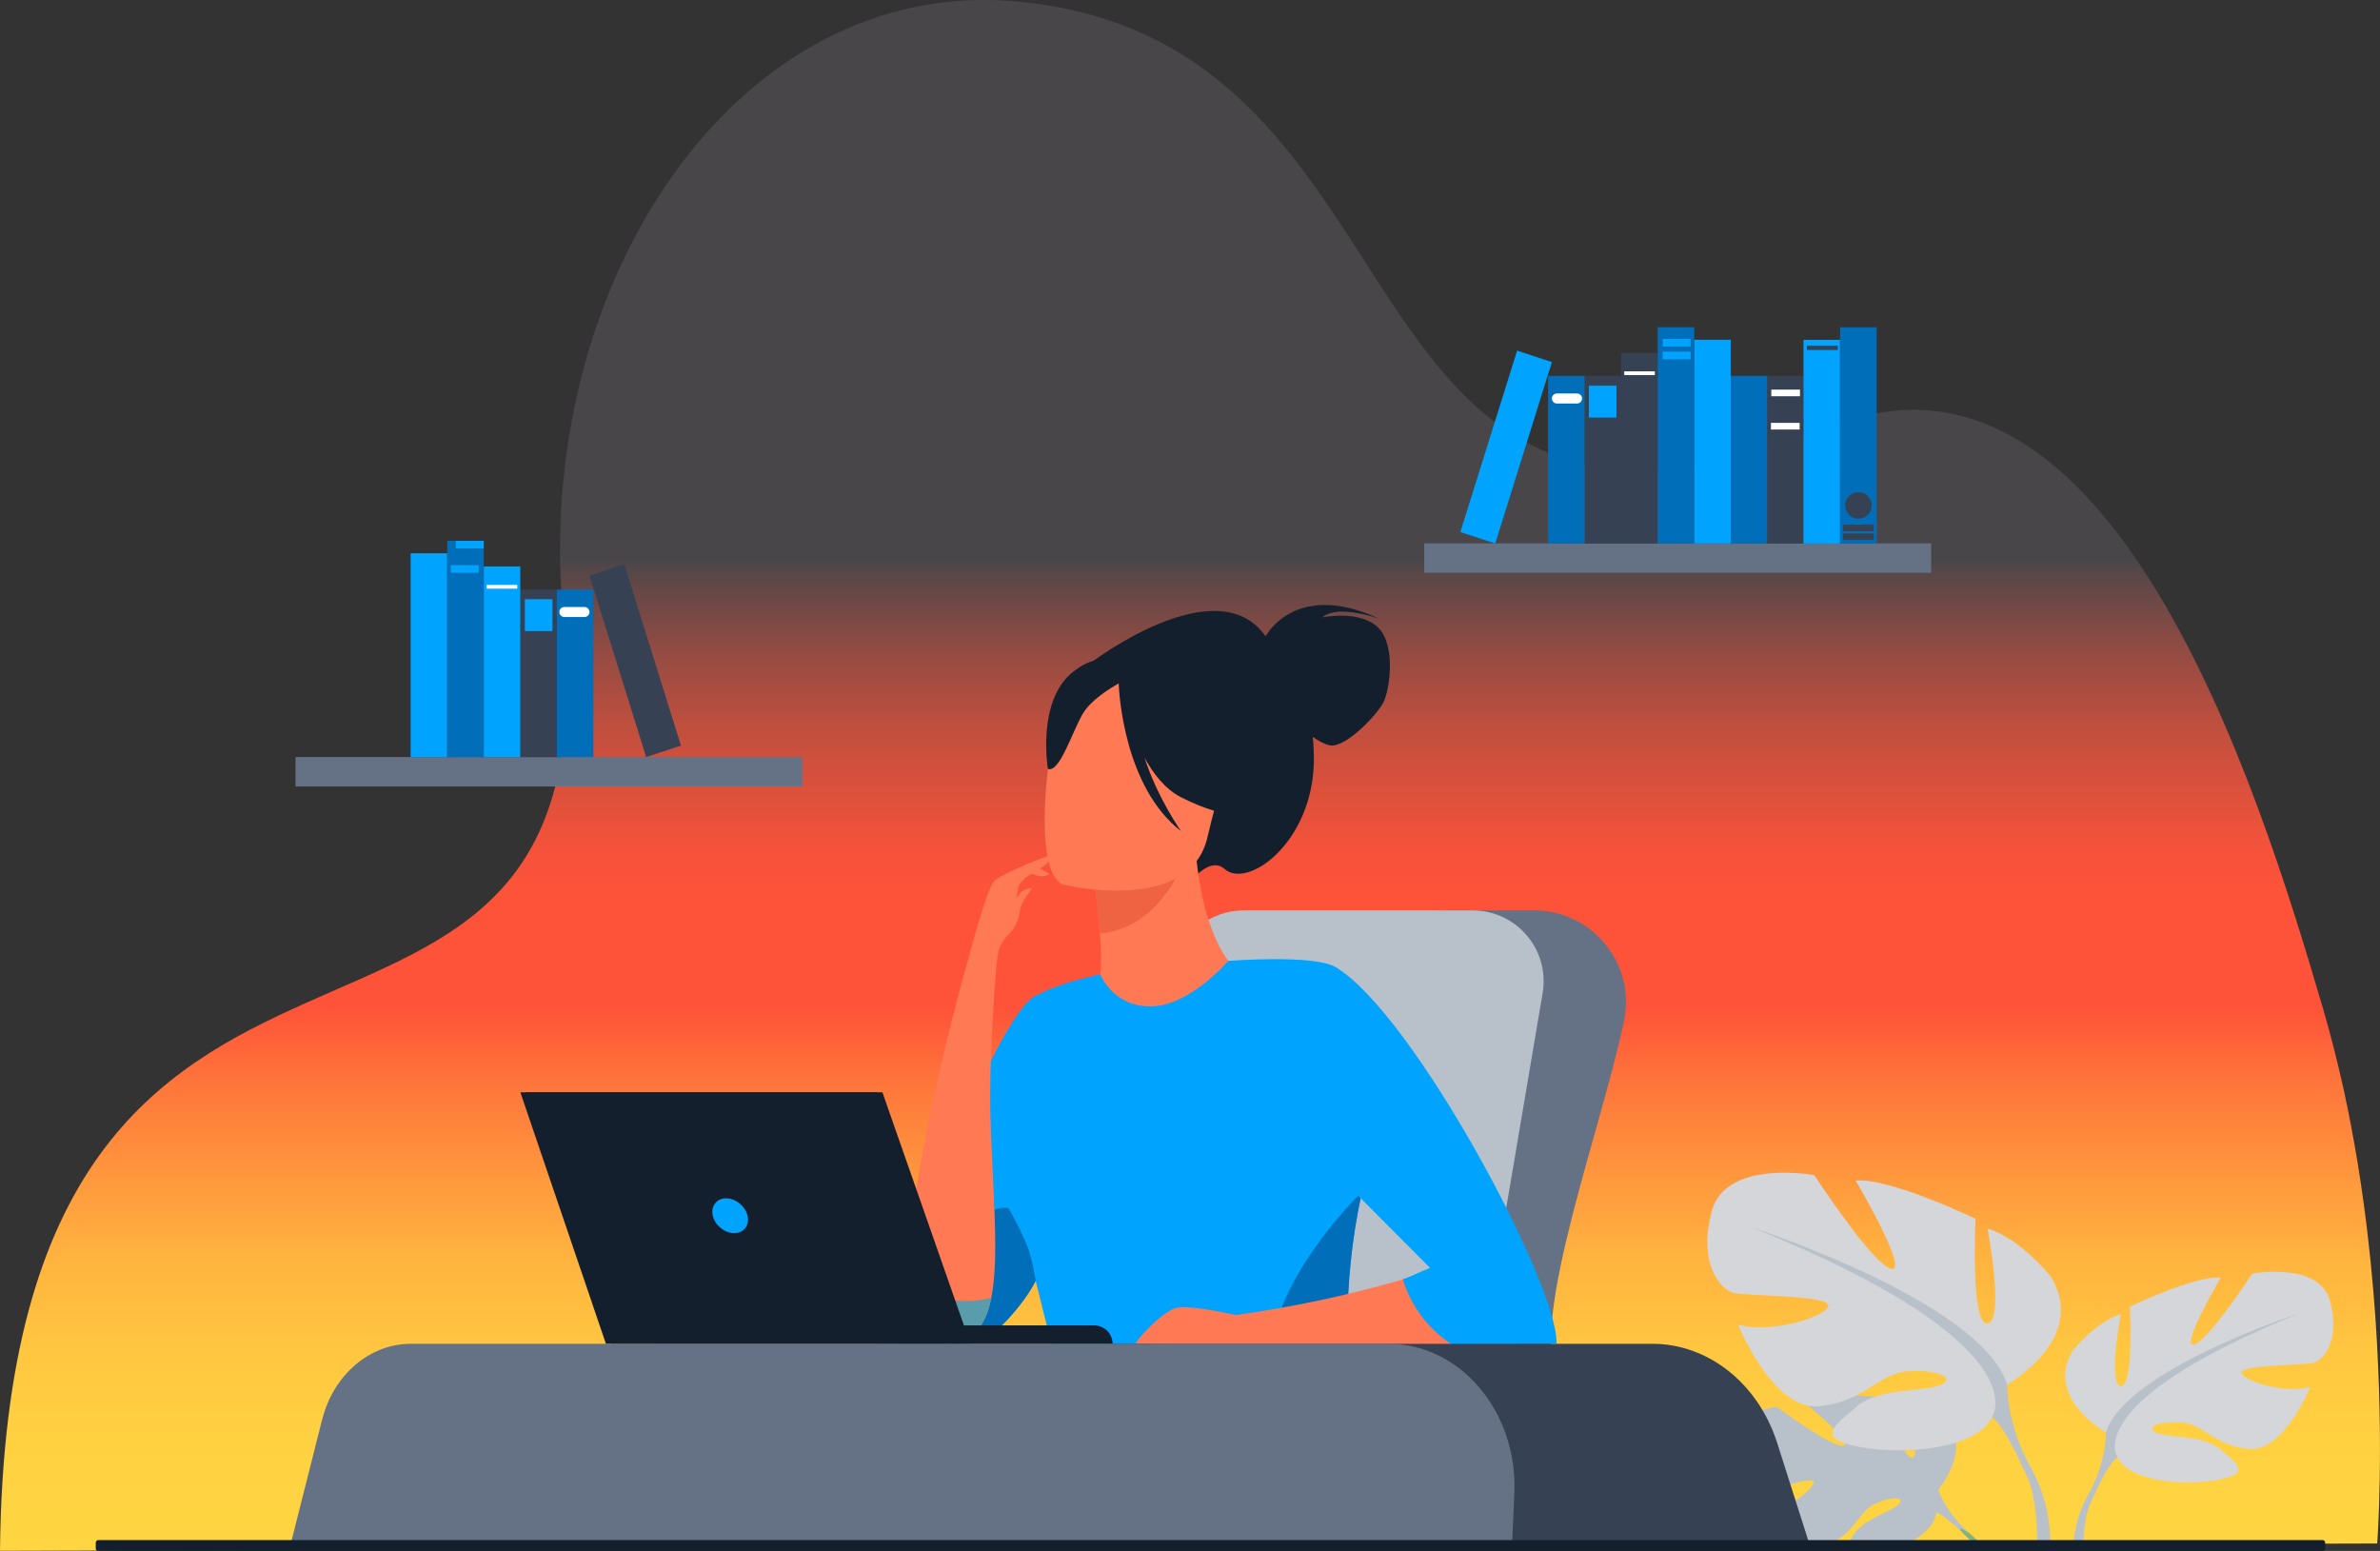<?xml version="1.0" encoding="utf-8"?>
<!-- Generator: Adobe Illustrator 23.0.1, SVG Export Plug-In . SVG Version: 6.00 Build 0)  -->
<svg version="1.1" id="Layer_1" xmlns="http://www.w3.org/2000/svg" xmlns:xlink="http://www.w3.org/1999/xlink" x="0px" y="0px"
	 viewBox="0 0 2654.5 1729.6" style="enable-background:new 0 0 2654.5 1729.6;" xml:space="preserve">
<rect x="0" y="0" width="2654.5" height="1729.6" fill="#333333" stroke="none"/>
<style type="text/css">
	.st0{fill:url(#SVGID_1_);}
	.st1{fill:#657285;}
	.st2{fill:#B8C1C9;}
	.st3{fill:#82B378;}
	.st4{fill:#D5D6DA;}
	.st5{fill:#364154;}
	.st6{fill:#016EB9;}
	.st7{fill:#00A3FE;}
	.st8{fill:#FFFFFF;}
	.st9{fill:#131F2D;}
	.st10{fill:#FF7955;}
	.st11{fill:#EF6343;}
	.st12{fill:#599DAD;}
</style>
<title>german-girl</title>
<linearGradient id="SVGID_1_" gradientUnits="userSpaceOnUse" x1="1327.235" y1="1727.89" x2="1327.235" y2="-1.65" gradientTransform="matrix(1 0 0 -1 0 1727.89)">
	<stop  offset="0.36" style="stop-color:#484649"/>
	<stop  offset="0.37" style="stop-color:#594748"/>
	<stop  offset="0.42" style="stop-color:#934B42"/>
	<stop  offset="0.47" style="stop-color:#C14F3E"/>
	<stop  offset="0.52" style="stop-color:#E2513B"/>
	<stop  offset="0.55" style="stop-color:#F7523A"/>
	<stop  offset="0.58" style="stop-color:#FE5339"/>
	<stop  offset="0.65" style="stop-color:#FE5339"/>
	<stop  offset="0.7" style="stop-color:#FE763B"/>
	<stop  offset="0.76" style="stop-color:#FF983D"/>
	<stop  offset="0.81" style="stop-color:#FFB33F"/>
	<stop  offset="0.87" style="stop-color:#FFC640"/>
	<stop  offset="0.93" style="stop-color:#FFD141"/>
	<stop  offset="1" style="stop-color:#FFD541"/>
</linearGradient>
<path class="st0" d="M0,1729.5l2006.9-6.4l90.4-0.3l118.2-0.3h11.6l0,0l37.5-0.1l21.3-0.1l37.2-0.1h16.1l312.2-0.9
	c0,0,8.1-106-2-251.5c-2.8-39.8-6.9-82.7-13-127.1c-2-14.8-4.2-29.8-6.7-44.9c-4.3-26.1-9.2-52.5-14.9-79c-0.4-1.9-0.8-3.9-1.3-5.8
	c-6.5-29.2-13.9-58.6-22.4-87.7c-73.1-249.5-237-774-549-649.4C1468.2,705.2,1618.4,44.4,1132.4,1.5
	C820.4-26,592.6,318.8,628.3,689.3C688.5,1316,8.8,861.7,0,1729.5z"/>
<path class="st1" d="M1553.8,1537.3l52.9-522.1H1711c64.5,0,113.2,59,100.5,122.3c-0.2,1.2-0.5,2.4-0.7,3.6
	c-25.9,121-101.8,322.1-75.9,396.3H1553.8z"/>
<path class="st2" d="M1244,1413.9c21.5-105.6,47.1-239.7,65.4-334.6c7.2-37.2,39.8-64,77.6-64h255.6c43.7,0,79.1,35.4,79.1,79.1
	c0,4.5-0.4,9.1-1.2,13.5l-61.7,364c-7.1,41.1-45,69.7-86.6,65.1l-259.5-28.6c-43.4-4.8-74.7-43.8-70-87.2
	C1243.1,1418.7,1243.5,1416.3,1244,1413.9z"/>
<path class="st2" d="M1921.3,1617.7c3.4,38.5,25.1,50.4,34.7,49.4s65.5-22.4,66.7-14.5s-32.4,33.4-56,34.6c0,0,44.5,49.1,74.1,34.9
	s32.1-36.6,50.5-45s34.2-8.4,26.6,0.2s-41,16.9-51.5,35.6c-2.5,4.4-4.9,8.5-6.8,12.1l62.3-0.1c19.8-9.8,36.4-23.3,37.6-37.9
	c0.1-1.1,0.2-2.2,0.3-3.2l1.9-22.4c0,0,32-37.3,15.4-68.3c-3.2-5.7-7.5-10.7-12.7-14.7c0,0-29.8-18-54.1-16.6
	c0,0,18.8,31.6,24.1,50.3c1.9,6.6,2.1,11.6-0.8,13.1c-3.2,1.6-7.3-3.1-11.5-10.8c-10.6-19.1-22.2-56.3-22.2-56.3s-17.9-1.7-38.3-2
	c-9.1-0.1-18.8,0.1-27.6,0.8c-9.7,0.8-18.2,2.4-23.8,5.1c0,0,1.2,1,3.3,2.7c3,2.6,7.9,6.7,13.3,11.5c16.1,14.2,37,34.3,29.2,36.1
	c-6.3,1.5-26.2-10.3-43.8-22c-16.4-10.9-31-21.7-31-21.7S1917.9,1579.2,1921.3,1617.7z"/>
<path class="st2" d="M1952.3,1618.8c0,0,171.4-6.6,209.3,42.4c0,0,8.4,25.1,34.1,47.9l4,11c0,0-29.7-31.3-40.3-33.2
	C2159.4,1686.8,2176,1626.1,1952.3,1618.8z"/>
<path class="st3" d="M2188.5,1708.8c1.5,1.6,3.7,3.8,6.8,6.7l0.1,0.1c1.1,1,2.2,2.1,3.2,3.3c1.6,1.8,3.2,3.7,4.6,5.7h8
	c-4.5-5.7-9.7-10.9-15.5-15.5l0,0C2195.1,1708.7,2180.3,1699.8,2188.5,1708.8z"/>
<path class="st4" d="M2348.8,1597.4c0,0-69.2-38.7-36.9-91.3c0,0,25.8-32.3,53.5-40.6c0,0-14.8,78.4,0,80.2s10.1-88.5,10.1-88.5
	s72.9-35,101.4-32.3c0,0-45.2,76.6-30.4,74.7s65.5-79.3,65.5-79.3s74.7-13.8,86.7,30.4s-7.4,66.4-18.4,69.2s-82.1,1.8-80.2,11.1
	s49.8,24,76.6,15.7c0,0-29.5,72.9-68.3,69.2s-50.7-27.7-74.7-29.5s-41.5,4.6-29.5,11.1s52.6,2.1,71.9,18.6s35,26.6-0.9,34
	s-100.5,2.8-113.4-24.9L2348.8,1597.4z"/>
<path class="st2" d="M2564.6,1464.6c0,0-193.7,62.7-215.8,132.8c0,0,0.9,31.4-18.4,67.3v13.8c0,0,20.3-47,31.4-53.5
	C2361.7,1625.1,2318.3,1564.2,2564.6,1464.6z"/>
<path class="st2" d="M2312.4,1724.4h11.1c0.4-16,2.2-34,7.7-47.7l0,0c0.7-1.7,1.4-3.4,2.2-4.9l0,0c2.3-4.5,3.9-7.8,4.8-10.2l0,0
	c5.7-13.9-7.9,3.2-7.9,3.2S2314.1,1689.4,2312.4,1724.4z"/>
<path class="st4" d="M2238.7,1544c0,0,91.2-51.1,48.6-120.4c0,0-34.1-42.6-70.5-53.5c0,0,19.4,103.3,0,105.8s-13.4-116.7-13.4-116.7
	s-96-46.2-133.7-42.6c0,0,59.6,100.9,40.1,98.5s-86.3-104.6-86.3-104.6s-98.5-18.2-114.3,40.1s9.7,87.5,24.3,91.2
	s108.2,2.4,105.8,14.6s-65.7,31.6-100.9,20.7c0,0,38.9,96.1,90,91.2c51.1-4.9,66.9-36.5,98.5-38.9s54.7,6.1,38.9,14.6
	s-69.3,2.8-94.8,24.5s-46.2,35.1,1.2,44.8s132.5,3.6,149.5-32.8L2238.7,1544z"/>
<path class="st2" d="M1954.2,1368.9c0,0,255.3,82.7,284.5,175.1c0,0-1.2,41.3,24.3,88.8v18.3c0,0-26.8-62-41.3-70.5
	C2221.7,1580.4,2278.8,1500.2,1954.2,1368.9z"/>
<path class="st2" d="M2252.6,1628.5L2252.6,1628.5c1.3,3.2,3.4,7.6,6.4,13.5l0,0c1.1,2.1,2,4.2,2.9,6.5l0,0
	c8.7,21.9,10.5,52.1,10.1,76h14.6c1.7-53.1-23.8-91.8-23.8-91.8l0,0C2262.6,1632.2,2245.3,1610.4,2252.6,1628.5z"/>
<rect x="1588.5" y="606" class="st1" width="565.4" height="32.8"/>
<rect x="1970.8" y="419.2" class="st5" width="40.8" height="186.9"/>
<rect x="1767.4" y="419.2" class="st5" width="40.8" height="186.9"/>
<rect x="1930.1" y="419.2" class="st6" width="40.8" height="186.9"/>
<rect x="1808.1" y="393.6" class="st5" width="40.8" height="212.5"/>
<rect x="2011.5" y="379" class="st7" width="40.8" height="227.2"/>
<rect x="2052.3" y="365" class="st6" width="40.8" height="241.2"/>
<rect x="1726.6" y="419.2" class="st6" width="40.8" height="186.9"/>
<rect x="1889.6" y="378.9" class="st7" width="40.8" height="227.2"/>
<rect x="1848.9" y="364.9" class="st6" width="40.8" height="241.2"/>
<polygon class="st7" points="1628.8,593.3 1667.7,606.1 1730.9,403.8 1692.1,391 "/>
<rect x="1772.1" y="430.1" class="st7" width="30.8" height="35.6"/>
<rect x="1854.5" y="377.9" class="st7" width="31.1" height="8.5"/>
<rect x="1854.5" y="392.2" class="st7" width="31.1" height="8.5"/>
<rect x="1811.6" y="414.1" class="st8" width="34.1" height="4.2"/>
<rect x="2015.3" y="385.6" class="st5" width="34.5" height="4.7"/>
<rect x="2055.7" y="594.9" class="st5" width="34.3" height="7.3"/>
<rect x="2055.7" y="585.1" class="st5" width="34.3" height="7.3"/>
<path class="st5" d="M2072.8,578.5L2072.8,578.5c8.2,0,14.8-6.6,14.8-14.8c0,0,0,0,0,0l0,0c0-8.2-6.6-14.8-14.8-14.8l0,0l0,0
	c-8.2,0-14.8,6.7-14.8,14.8l0,0C2058,571.8,2064.6,578.5,2072.8,578.5z"/>
<rect x="1975.6" y="434.5" class="st8" width="32" height="7.4"/>
<rect x="1975.2" y="471.6" class="st8" width="32" height="7.4"/>
<path class="st8" d="M1736.5,450h22.4c3.1,0,5.6-2.5,5.6-5.6c0,0,0,0,0,0l0,0c0-3.1-2.5-5.6-5.6-5.6l0,0h-22.4
	c-3.1,0-5.6,2.5-5.6,5.5c0,0,0,0,0,0l0,0C1730.9,447.5,1733.4,450,1736.5,450C1736.5,450,1736.5,450,1736.5,450z"/>
<rect x="329.6" y="844.3" class="st1" width="565.4" height="32.8"/>
<rect x="580.3" y="657.4" class="st5" width="40.8" height="186.9"/>
<rect x="539.5" y="631.7" class="st7" width="40.8" height="212.5"/>
<rect x="621" y="657.4" class="st6" width="40.8" height="186.9"/>
<rect x="458" y="617" class="st7" width="40.8" height="227.2"/>
<rect x="498.8" y="603.1" class="st6" width="40.8" height="241.2"/>
<polygon class="st5" points="759.5,831.5 720.7,844.3 657.5,641.9 696.3,629.1 "/>
<rect x="585.4" y="668.2" class="st7" width="30.8" height="35.6"/>
<rect x="508.4" y="603.1" class="st7" width="31.1" height="8.5"/>
<rect x="502.8" y="630.3" class="st7" width="31.1" height="8.5"/>
<rect x="542.8" y="652.3" class="st8" width="34.1" height="4.2"/>
<path class="st8" d="M651.9,688.1h-22.4c-3.1,0-5.6-2.5-5.6-5.6l0,0c0-3.1,2.5-5.6,5.6-5.6h22.4c3.1,0,5.6,2.5,5.6,5.6l0,0
	C657.5,685.6,655,688.1,651.9,688.1z"/>
<path class="st9" d="M1411.6,709.6c2.9-5.3,36.6-61.3,126.7-19.6c0,0-46.2-16.8-63.4-1.5c0,0,41.6-8.7,62,11.2s13.1,69.3,6.2,83.3
	s-43,52.1-60.3,48.1c-6.5-1.5-13-5.3-18.6-9.4c0.9,9.1,1.3,18.2,1.2,27.3c-1.4,90.5-73.7,143-99.7,120
	c-16.7-14.7-38.7,15.3-38.7,15.3L1216.8,739C1216.8,739,1357,631.9,1411.6,709.6z"/>
<path class="st10" d="M1154.9,1219.3c23.1,16,52,29.2,88.3,37.6c136.2,31.5,188.4-83.6,208-162.6c-18.6-10.6-36-13-46.1-14.2
	c-9.8-1.2-20.2-1.9-28.8-2.3c-15.3-11.7-38.1-59.7-43.1-134.1l-6.4,1.7l-107.3,29.4c0,0,4.9,34.1,7.3,66.4
	c1.9,25.2,2.2,49.3-2.6,55.3c-8.4,1.8-13.4,3-13.4,3c0,0,0,0.1-0.1,0.1C1209.3,1101.8,1178.1,1153.1,1154.9,1219.3z"/>
<path class="st11" d="M1219.4,974.8c0,0,4.9,34.1,7.3,66.4c60.8-6.1,89-64,100-95.7L1219.4,974.8z"/>
<path class="st10" d="M1186.3,986.6c0,0,140.4,34.5,160.5-53.2s51.8-142.4-37-168.1s-113.9,3.8-127.7,31.4
	S1150.3,975.4,1186.3,986.6z"/>
<path class="st9" d="M1197.4,748.8c27.8-21.4,42.9-11.9,50.3-1.8c86.7-24.7,135.7,47.3,135.7,47.3c-5,65.1,18.5,113.4,18.5,113.4
	s-29.3,10-85-18.8c-17-8.8-30.2-25.3-40.4-44c14.8,45.6,40.8,82,40.8,82c-63.3-48.8-69.2-153.7-69.6-164.7
	c-10.4,5.8-31.2,18.7-40.1,33.9c-12.1,20.8-25.8,66-38.8,61.4C1168.8,857.5,1155.7,780.9,1197.4,748.8z"/>
<path class="st7" d="M1154.9,1110.6c19.6-10.4,44.8-18.2,72.3-23.9c0,0,14.1,36.4,57.2,35.6c40.9-0.8,81.5-46,85.4-50.6
	c46.9-1.5,81.4,0,81.4,0s98.8,154.6,86.6,190.4c-7.8,22.8-14.2,46-19.3,69.6c-23,105.5-15.7,197.3-9.9,240.4c2.3,16.6,4.3,26,4.3,26
	l-311.2,7.2c0,0-25.8-91.8-44.9-170.1c-0.6-2.4-1.1-4.7-1.7-7c-13,26.7-49.7,66.9-66.4,70c-1,0.2-5.7,0.3-12.4,0.3
	c-24.9,0.2-73.1,0.5-73.1,0.5C993.9,1425.4,1114.4,1128.2,1154.9,1110.6z"/>
<path class="st6" d="M1508.6,1572.2c-5.8-43-13.1-134.9,9.9-240.4c-0.1-1.2-0.1-1.9-0.1-1.9s-85.1,81.3-99.8,166.4
	C1408.4,1554.4,1469.7,1569.6,1508.6,1572.2z"/>
<path class="st10" d="M1266.5,1498.6c1.8-5.6,30.7-36.7,46-40.2s65.8,8.1,65.8,8.1l0,0c63.1-8.7,125.4-22,186.5-39.7
	c14.8-4.3,29.9-9,45.2-14.1l-127.5-115l-112.8-225.9c0,0,88.1,7,112.3,21.4c87.1,51.9,256,340.4,252.9,403.1c0,0-40.9,2.3-115.5,3.2
	c-57.4,0.7-134.3,2.8-228.3,0.4c-7.1,1.1-14.3,1.2-21.4,0.4L1266.5,1498.6z"/>
<path class="st7" d="M1426.7,1244.9l168.3,169.1c-11.1,4.2-22.7,10.2-30.2,12.7c0,0,10.3,44.2,54.7,72.7c74.7-0.9,116.5-1,116.5-1
	c3.1-62.7-159.3-368-246.4-419.9c-24.2-14.4-119.8-6.9-119.8-6.9L1426.7,1244.9z"/>
<path class="st6" d="M1003.2,1499.2c6.7-0.1,84.5-0.7,85.5-0.9c16.6-3.2,53.4-43.3,66.4-70c0.6,2.3-4.1-25.3-8.5-36.5
	c-6.1-15.4-13.5-30.3-21.9-44.6C1079.9,1340.5,1003,1456.7,1003.2,1499.2z"/>
<path class="st10" d="M1005.8,1429c16.1-119.8,40.4-238.4,72.7-354.8h0.3c2.4-9.4,21.8-83.2,29.8-91.3c8.6-8.6,54.1-26.7,62-28.7
	c0.6,3.5-0.7,7.1-3.4,9.3c-2.3,1.9-4.7,3.6-7.2,5.2l10.8,5.8c-2.9,2.2-6.5,3.2-10.1,2.7c-3.4-0.6-6.8-1.4-10.1-2.5
	c-2.2,1.4-4.4,2.7-6.4,3.8c-3.4,3.2-7.4,7.3-7.8,8.7c-0.4,1.7-1.9,9.3-2.8,14c1.5-1.3,2.9-2.8,4-4.4c4.3-6.7,13.3-6,13.3-6
	s-12.3,15.5-13.5,25.6c-1.8,15.3-10.3,23.4-10.3,23.4l0,0c-3.1,3.7-7.6,7-11.3,14.8c-2.7,5.7-3.8,16.6-4.6,22.8l0,0
	c-1.8,22.6-8.2,106-6.5,167.4c2.3,82.6,10.2,156.7,0.9,202.7c-2.4,11.9-5.9,21.9-11,29.7c-20.3,31.1-91.5,22-91.5,22
	S1000.1,1472.3,1005.8,1429z"/>
<path class="st12" d="M1003.2,1499.2c0,0,71.2,9.1,91.4-22c5.1-7.8,8.6-17.8,11-29.7c-15.3,3.8-57.1,10.3-99.8-18.4
	C1000.1,1472.3,1003.2,1499.2,1003.2,1499.2z"/>
<path class="st9" d="M1220.4,1478.1c11.3,0,20.5,9.2,20.5,20.5l0,0H983.5v-20.5H1220.4z"/>
<polygon class="st9" points="984.2,1218.2 586.2,1218.2 681.7,1498.6 1082.3,1498.6 "/>
<polygon class="st9" points="978.4,1218.2 1076.4,1498.6 675.8,1498.6 580.4,1218.2 "/>
<path class="st7" d="M809.9,1336.4c10.7,0,21.4,8.7,23.9,19.4s-4.2,19.4-14.9,19.4s-21.4-8.7-23.9-19.4S799.2,1336.4,809.9,1336.4z"
	/>
<path class="st5" d="M606,1723.5h1412.6l-36.4-114.2c-21.2-66.5-76.9-110.7-139.3-110.7H740.5c-45.9,0-86.3,34.4-99,84.5L606,1723.5
	z"/>
<path class="st1" d="M323.8,1723.5h1362.6l2.6-57.5c4.2-91-59.8-167.4-140.3-167.4H458.3c-45.9,0-86.3,34.4-99,84.5L323.8,1723.5z"
	/>
<path class="st9" d="M109.5,1717.5h2481.1c1.5,0,2.7,1.2,2.7,2.7v6.8c0,1.5-1.2,2.7-2.7,2.7H109.5c-1.5,0-2.7-1.2-2.7-2.7v-6.8
	C106.9,1718.7,108.1,1717.5,109.5,1717.5z"/>
</svg>
